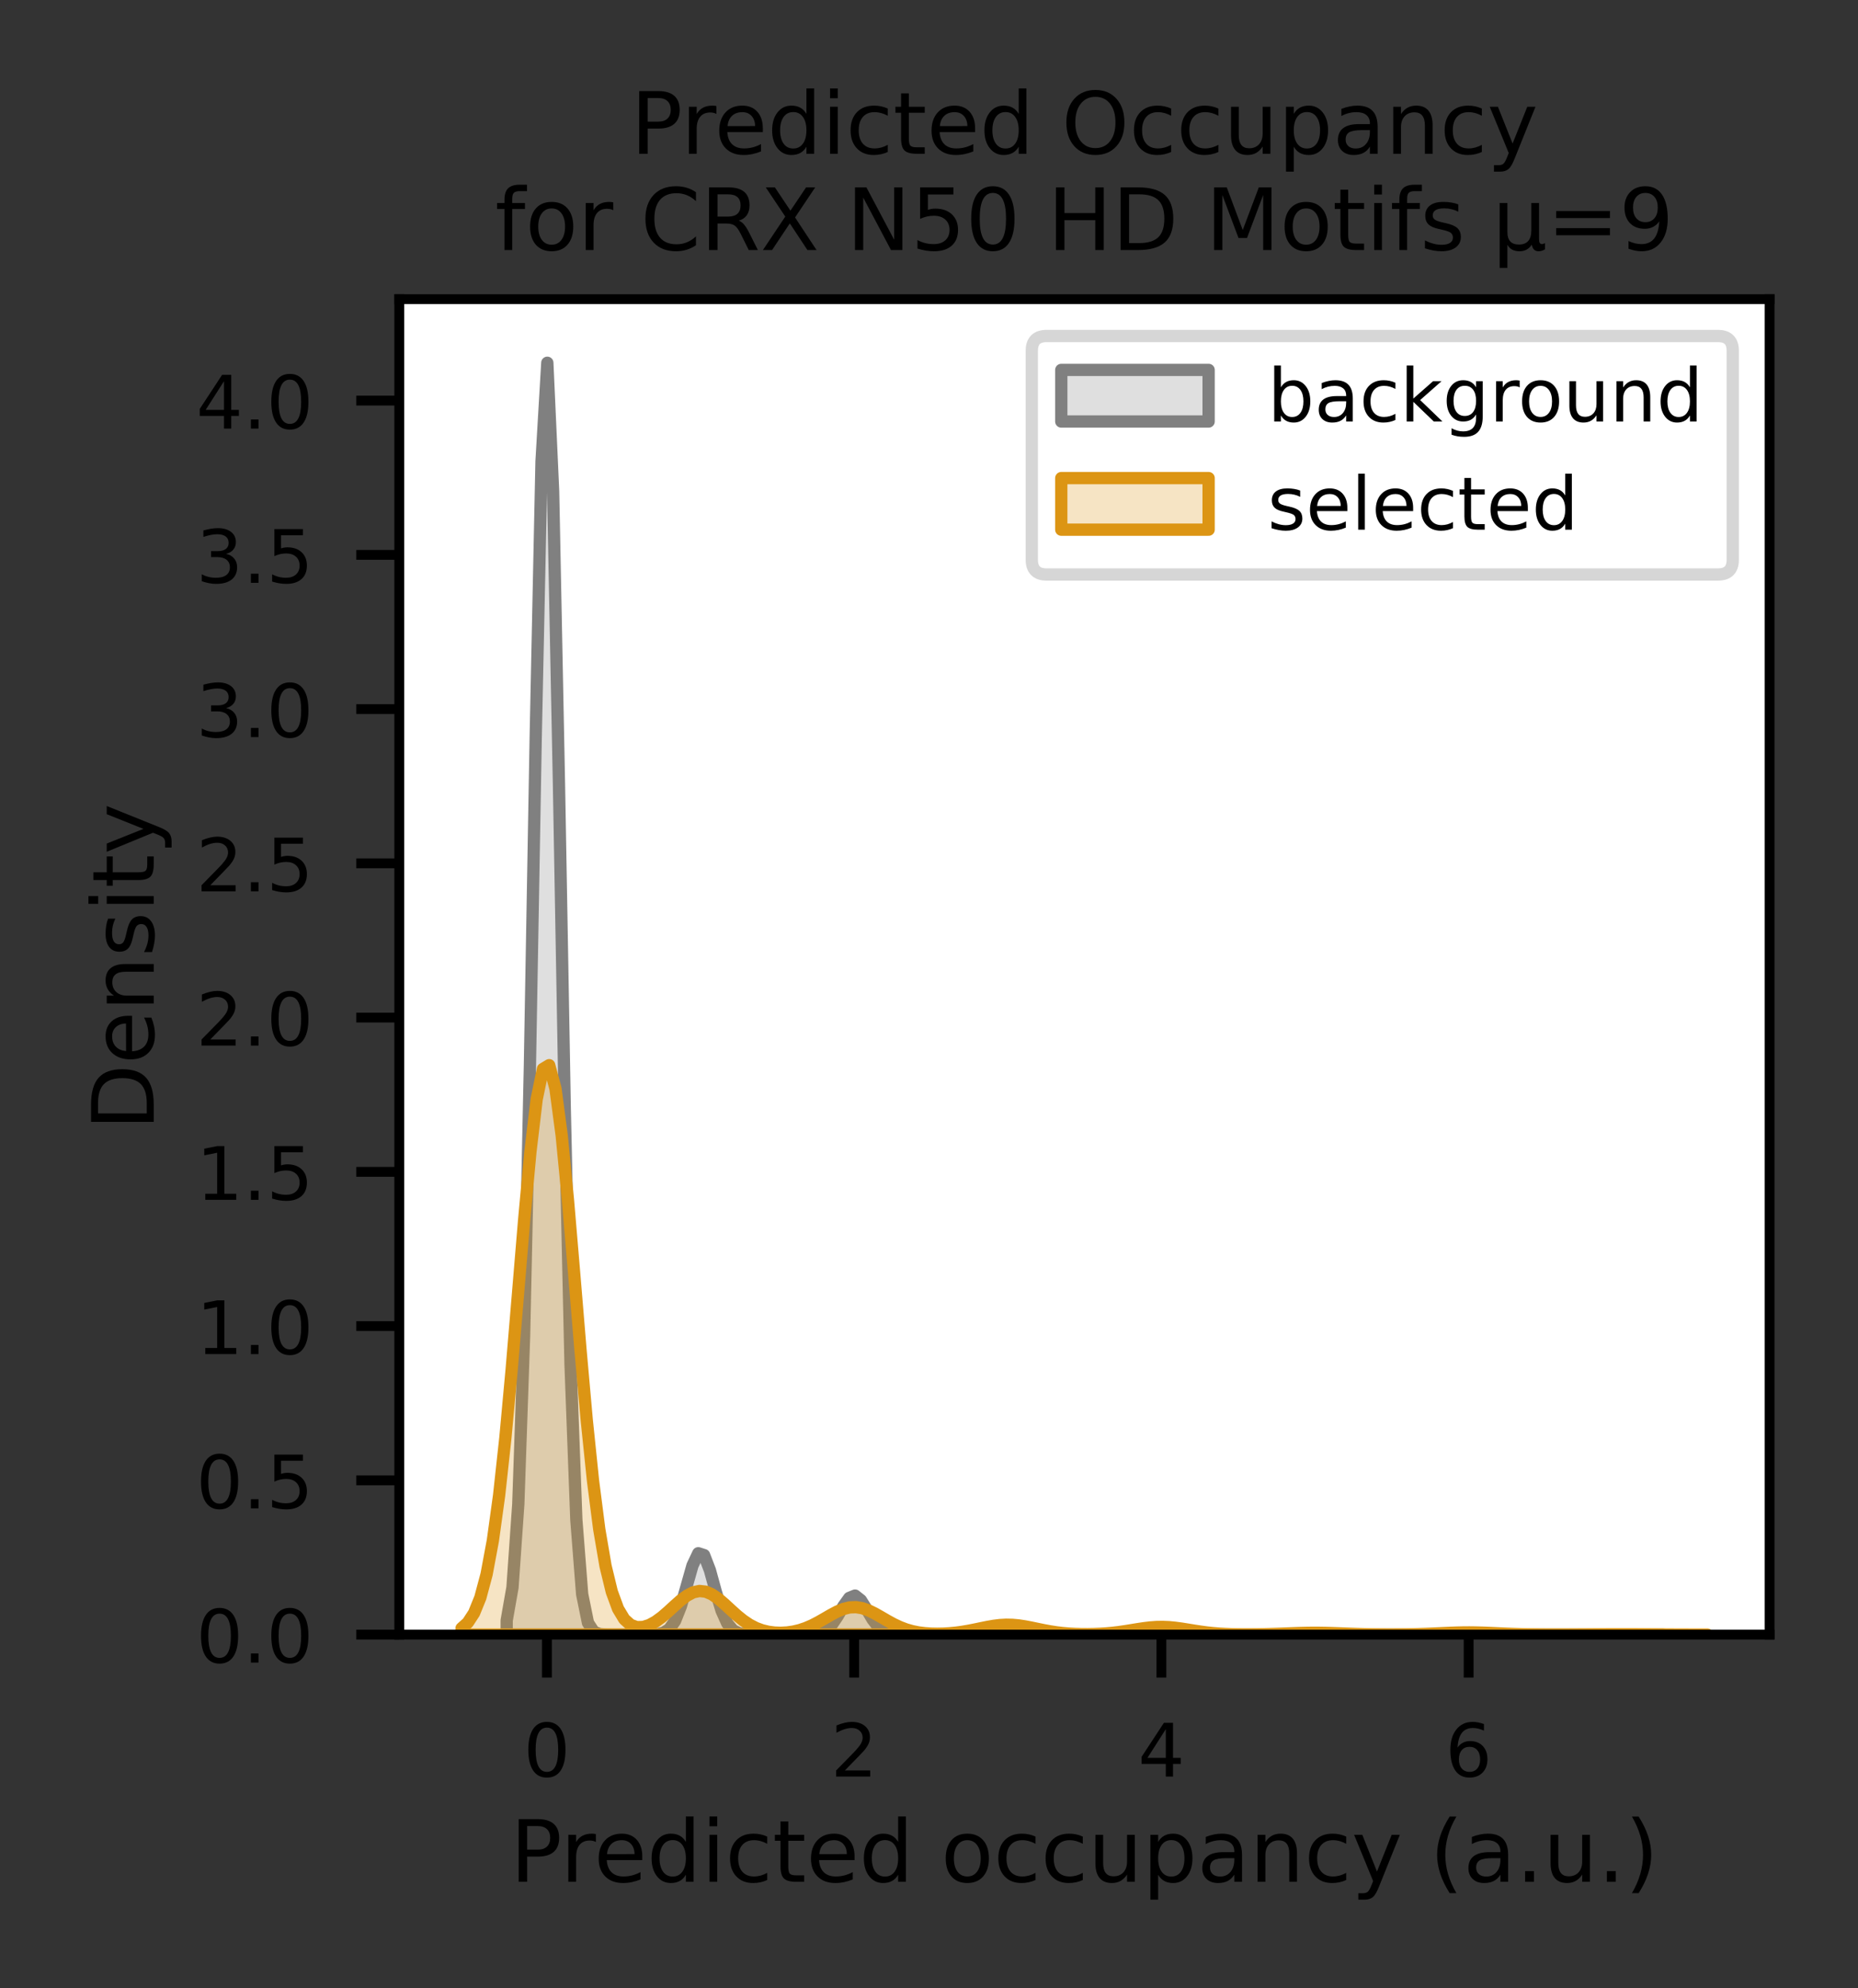 <?xml version="1.0" encoding="utf-8" standalone="no"?>
<!DOCTYPE svg PUBLIC "-//W3C//DTD SVG 1.1//EN"
  "http://www.w3.org/Graphics/SVG/1.1/DTD/svg11.dtd">
<!-- Created with matplotlib (https://matplotlib.org/) -->
<svg height="161.859pt" version="1.1" viewBox="0 0 151.317 161.859" width="151.317pt" xmlns="http://www.w3.org/2000/svg" xmlns:xlink="http://www.w3.org/1999/xlink">
 <rect x="0" y="0" width="151.317" height="161.859" fill="#333333" stroke="none"/>
 <defs>
  <style type="text/css">*{stroke-linecap:butt;stroke-linejoin:round;}</style>
 </defs>
 <g id="figure_1">
  <g id="patch_1">
   <path d="M 0 161.859 
L 151.317 161.859 
L 151.317 0 
L 0 0 
z
" style="fill:none;"/>
  </g>
  <g id="axes_1">
   <g id="patch_2">
    <path d="M 32.517 133.077 
L 144.117 133.077 
L 144.117 24.357 
L 32.517 24.357 
z
" style="fill:#ffffff;"/>
   </g>
   <g id="PolyCollection_1">
    <defs>
     <path d="M 41.264 -29.932 
L 41.264 -28.782 
L 41.737 -28.782 
L 42.21 -28.782 
L 42.683 -28.782 
L 43.156 -28.782 
L 43.629 -28.782 
L 44.102 -28.782 
L 44.574 -28.782 
L 45.047 -28.782 
L 45.52 -28.782 
L 45.993 -28.782 
L 46.466 -28.782 
L 46.939 -28.782 
L 47.412 -28.782 
L 47.885 -28.782 
L 48.358 -28.782 
L 48.83 -28.782 
L 49.303 -28.782 
L 49.776 -28.782 
L 50.249 -28.782 
L 50.722 -28.782 
L 51.195 -28.782 
L 51.668 -28.782 
L 52.141 -28.782 
L 52.614 -28.782 
L 53.086 -28.782 
L 53.559 -28.782 
L 54.032 -28.782 
L 54.505 -28.782 
L 54.978 -28.782 
L 55.451 -28.782 
L 55.924 -28.782 
L 56.397 -28.782 
L 56.869 -28.782 
L 57.342 -28.782 
L 57.815 -28.782 
L 58.288 -28.782 
L 58.761 -28.782 
L 59.234 -28.782 
L 59.707 -28.782 
L 60.18 -28.782 
L 60.653 -28.782 
L 61.125 -28.782 
L 61.598 -28.782 
L 62.071 -28.782 
L 62.544 -28.782 
L 63.017 -28.782 
L 63.49 -28.782 
L 63.963 -28.782 
L 64.436 -28.782 
L 64.909 -28.782 
L 65.381 -28.782 
L 65.854 -28.782 
L 66.327 -28.782 
L 66.8 -28.782 
L 67.273 -28.782 
L 67.746 -28.782 
L 68.219 -28.782 
L 68.692 -28.782 
L 69.165 -28.782 
L 69.637 -28.782 
L 70.11 -28.782 
L 70.583 -28.782 
L 71.056 -28.782 
L 71.529 -28.782 
L 72.002 -28.782 
L 72.475 -28.782 
L 72.948 -28.782 
L 73.421 -28.782 
L 73.893 -28.782 
L 74.366 -28.782 
L 74.839 -28.782 
L 75.312 -28.782 
L 75.785 -28.782 
L 76.258 -28.782 
L 76.731 -28.782 
L 77.204 -28.782 
L 77.677 -28.782 
L 78.149 -28.782 
L 78.622 -28.782 
L 79.095 -28.782 
L 79.568 -28.782 
L 80.041 -28.782 
L 80.514 -28.782 
L 80.987 -28.782 
L 81.46 -28.782 
L 81.933 -28.782 
L 82.405 -28.782 
L 82.878 -28.782 
L 83.351 -28.782 
L 83.824 -28.782 
L 84.297 -28.782 
L 84.77 -28.782 
L 85.243 -28.782 
L 85.716 -28.782 
L 86.189 -28.782 
L 86.661 -28.782 
L 87.134 -28.782 
L 87.607 -28.782 
L 88.08 -28.782 
L 88.553 -28.782 
L 89.026 -28.782 
L 89.499 -28.782 
L 89.972 -28.782 
L 90.445 -28.782 
L 90.917 -28.782 
L 91.39 -28.782 
L 91.863 -28.782 
L 92.336 -28.782 
L 92.809 -28.782 
L 93.282 -28.782 
L 93.755 -28.782 
L 94.228 -28.782 
L 94.701 -28.782 
L 95.173 -28.782 
L 95.646 -28.782 
L 96.119 -28.782 
L 96.592 -28.782 
L 97.065 -28.782 
L 97.538 -28.782 
L 98.011 -28.782 
L 98.484 -28.782 
L 98.957 -28.782 
L 99.429 -28.782 
L 99.902 -28.782 
L 100.375 -28.782 
L 100.848 -28.782 
L 101.321 -28.782 
L 101.794 -28.782 
L 102.267 -28.782 
L 102.74 -28.782 
L 103.213 -28.782 
L 103.685 -28.782 
L 104.158 -28.782 
L 104.631 -28.782 
L 105.104 -28.782 
L 105.577 -28.782 
L 106.05 -28.782 
L 106.523 -28.782 
L 106.996 -28.782 
L 107.469 -28.782 
L 107.941 -28.782 
L 108.414 -28.782 
L 108.887 -28.782 
L 109.36 -28.782 
L 109.833 -28.782 
L 110.306 -28.782 
L 110.779 -28.782 
L 111.252 -28.782 
L 111.725 -28.782 
L 112.197 -28.782 
L 112.67 -28.782 
L 113.143 -28.782 
L 113.616 -28.782 
L 114.089 -28.782 
L 114.562 -28.782 
L 115.035 -28.782 
L 115.508 -28.782 
L 115.981 -28.782 
L 116.453 -28.782 
L 116.926 -28.782 
L 117.399 -28.782 
L 117.872 -28.782 
L 118.345 -28.782 
L 118.818 -28.782 
L 119.291 -28.782 
L 119.764 -28.782 
L 120.237 -28.782 
L 120.709 -28.782 
L 121.182 -28.782 
L 121.655 -28.782 
L 122.128 -28.782 
L 122.601 -28.782 
L 123.074 -28.782 
L 123.547 -28.782 
L 124.02 -28.782 
L 124.493 -28.782 
L 124.965 -28.782 
L 125.438 -28.782 
L 125.911 -28.782 
L 126.384 -28.782 
L 126.857 -28.782 
L 127.33 -28.782 
L 127.803 -28.782 
L 128.276 -28.782 
L 128.749 -28.782 
L 129.221 -28.782 
L 129.694 -28.782 
L 130.167 -28.782 
L 130.64 -28.782 
L 131.113 -28.782 
L 131.586 -28.782 
L 132.059 -28.782 
L 132.532 -28.782 
L 133.005 -28.782 
L 133.477 -28.782 
L 133.95 -28.782 
L 134.423 -28.782 
L 134.896 -28.782 
L 135.369 -28.782 
L 135.369 -28.782 
L 135.369 -28.782 
L 134.896 -28.782 
L 134.423 -28.783 
L 133.95 -28.784 
L 133.477 -28.787 
L 133.005 -28.79 
L 132.532 -28.792 
L 132.059 -28.793 
L 131.586 -28.792 
L 131.113 -28.789 
L 130.64 -28.786 
L 130.167 -28.784 
L 129.694 -28.783 
L 129.221 -28.782 
L 128.749 -28.782 
L 128.276 -28.782 
L 127.803 -28.782 
L 127.33 -28.782 
L 126.857 -28.782 
L 126.384 -28.782 
L 125.911 -28.782 
L 125.438 -28.782 
L 124.965 -28.782 
L 124.493 -28.782 
L 124.02 -28.782 
L 123.547 -28.782 
L 123.074 -28.782 
L 122.601 -28.783 
L 122.128 -28.786 
L 121.655 -28.793 
L 121.182 -28.806 
L 120.709 -28.823 
L 120.237 -28.84 
L 119.764 -28.851 
L 119.291 -28.849 
L 118.818 -28.836 
L 118.345 -28.818 
L 117.872 -28.802 
L 117.399 -28.791 
L 116.926 -28.785 
L 116.453 -28.783 
L 115.981 -28.782 
L 115.508 -28.782 
L 115.035 -28.782 
L 114.562 -28.782 
L 114.089 -28.782 
L 113.616 -28.782 
L 113.143 -28.782 
L 112.67 -28.782 
L 112.197 -28.782 
L 111.725 -28.782 
L 111.252 -28.782 
L 110.779 -28.782 
L 110.306 -28.783 
L 109.833 -28.785 
L 109.36 -28.792 
L 108.887 -28.805 
L 108.414 -28.826 
L 107.941 -28.85 
L 107.469 -28.869 
L 106.996 -28.875 
L 106.523 -28.864 
L 106.05 -28.841 
L 105.577 -28.818 
L 105.104 -28.8 
L 104.631 -28.789 
L 104.158 -28.784 
L 103.685 -28.782 
L 103.213 -28.782 
L 102.74 -28.782 
L 102.267 -28.782 
L 101.794 -28.782 
L 101.321 -28.782 
L 100.848 -28.782 
L 100.375 -28.782 
L 99.902 -28.782 
L 99.429 -28.782 
L 98.957 -28.782 
L 98.484 -28.782 
L 98.011 -28.784 
L 97.538 -28.792 
L 97.065 -28.811 
L 96.592 -28.854 
L 96.119 -28.928 
L 95.646 -29.027 
L 95.173 -29.123 
L 94.701 -29.176 
L 94.228 -29.159 
L 93.755 -29.081 
L 93.282 -28.978 
L 92.809 -28.889 
L 92.336 -28.83 
L 91.863 -28.8 
L 91.39 -28.787 
L 90.917 -28.783 
L 90.445 -28.782 
L 89.972 -28.782 
L 89.499 -28.782 
L 89.026 -28.782 
L 88.553 -28.782 
L 88.08 -28.782 
L 87.607 -28.782 
L 87.134 -28.782 
L 86.661 -28.782 
L 86.189 -28.782 
L 85.716 -28.784 
L 85.243 -28.791 
L 84.77 -28.813 
L 84.297 -28.866 
L 83.824 -28.967 
L 83.351 -29.12 
L 82.878 -29.295 
L 82.405 -29.427 
L 81.933 -29.454 
L 81.46 -29.362 
L 80.987 -29.198 
L 80.514 -29.029 
L 80.041 -28.903 
L 79.568 -28.831 
L 79.095 -28.798 
L 78.622 -28.786 
L 78.149 -28.783 
L 77.677 -28.782 
L 77.204 -28.782 
L 76.731 -28.782 
L 76.258 -28.782 
L 75.785 -28.782 
L 75.312 -28.782 
L 74.839 -28.782 
L 74.366 -28.782 
L 73.893 -28.783 
L 73.421 -28.788 
L 72.948 -28.807 
L 72.475 -28.872 
L 72.002 -29.043 
L 71.529 -29.408 
L 71.056 -30.027 
L 70.583 -30.834 
L 70.11 -31.587 
L 69.637 -31.96 
L 69.165 -31.768 
L 68.692 -31.108 
L 68.219 -30.284 
L 67.746 -29.586 
L 67.273 -29.139 
L 66.8 -28.913 
L 66.327 -28.822 
L 65.854 -28.792 
L 65.381 -28.784 
L 64.909 -28.782 
L 64.436 -28.782 
L 63.963 -28.782 
L 63.49 -28.782 
L 63.017 -28.782 
L 62.544 -28.782 
L 62.071 -28.782 
L 61.598 -28.783 
L 61.125 -28.788 
L 60.653 -28.811 
L 60.18 -28.892 
L 59.707 -29.128 
L 59.234 -29.687 
L 58.761 -30.743 
L 58.288 -32.303 
L 57.815 -34.025 
L 57.342 -35.253 
L 56.869 -35.405 
L 56.397 -34.403 
L 55.924 -32.737 
L 55.451 -31.089 
L 54.978 -29.898 
L 54.505 -29.229 
L 54.032 -28.931 
L 53.559 -28.823 
L 53.086 -28.791 
L 52.614 -28.783 
L 52.141 -28.782 
L 51.668 -28.782 
L 51.195 -28.782 
L 50.722 -28.782 
L 50.249 -28.782 
L 49.776 -28.783 
L 49.303 -28.789 
L 48.83 -28.828 
L 48.358 -29.014 
L 47.885 -29.742 
L 47.412 -32.07 
L 46.939 -38.116 
L 46.466 -50.752 
L 45.993 -71.656 
L 45.52 -98.156 
L 45.047 -121.858 
L 44.574 -132.324 
L 44.102 -124.29 
L 43.629 -101.828 
L 43.156 -75.104 
L 42.683 -53.139 
L 42.21 -39.401 
L 41.737 -32.621 
L 41.264 -29.932 
z
" id="m0a56487dad" style="stroke:#808080;"/>
    </defs>
    <g clip-path="url(#p995e84075e)">
     <use style="fill:#808080;fill-opacity:0.25;stroke:#808080;" x="0" xlink:href="#m0a56487dad" y="161.859"/>
    </g>
   </g>
   <g id="PolyCollection_2">
    <defs>
     <path d="M 37.589 -29.298 
L 37.589 -28.782 
L 38.099 -28.782 
L 38.609 -28.782 
L 39.119 -28.782 
L 39.629 -28.782 
L 40.138 -28.782 
L 40.648 -28.782 
L 41.158 -28.782 
L 41.668 -28.782 
L 42.178 -28.782 
L 42.688 -28.782 
L 43.197 -28.782 
L 43.707 -28.782 
L 44.217 -28.782 
L 44.727 -28.782 
L 45.237 -28.782 
L 45.746 -28.782 
L 46.256 -28.782 
L 46.766 -28.782 
L 47.276 -28.782 
L 47.786 -28.782 
L 48.296 -28.782 
L 48.805 -28.782 
L 49.315 -28.782 
L 49.825 -28.782 
L 50.335 -28.782 
L 50.845 -28.782 
L 51.354 -28.782 
L 51.864 -28.782 
L 52.374 -28.782 
L 52.884 -28.782 
L 53.394 -28.782 
L 53.904 -28.782 
L 54.413 -28.782 
L 54.923 -28.782 
L 55.433 -28.782 
L 55.943 -28.782 
L 56.453 -28.782 
L 56.963 -28.782 
L 57.472 -28.782 
L 57.982 -28.782 
L 58.492 -28.782 
L 59.002 -28.782 
L 59.512 -28.782 
L 60.021 -28.782 
L 60.531 -28.782 
L 61.041 -28.782 
L 61.551 -28.782 
L 62.061 -28.782 
L 62.571 -28.782 
L 63.08 -28.782 
L 63.59 -28.782 
L 64.1 -28.782 
L 64.61 -28.782 
L 65.12 -28.782 
L 65.629 -28.782 
L 66.139 -28.782 
L 66.649 -28.782 
L 67.159 -28.782 
L 67.669 -28.782 
L 68.179 -28.782 
L 68.688 -28.782 
L 69.198 -28.782 
L 69.708 -28.782 
L 70.218 -28.782 
L 70.728 -28.782 
L 71.238 -28.782 
L 71.747 -28.782 
L 72.257 -28.782 
L 72.767 -28.782 
L 73.277 -28.782 
L 73.787 -28.782 
L 74.296 -28.782 
L 74.806 -28.782 
L 75.316 -28.782 
L 75.826 -28.782 
L 76.336 -28.782 
L 76.846 -28.782 
L 77.355 -28.782 
L 77.865 -28.782 
L 78.375 -28.782 
L 78.885 -28.782 
L 79.395 -28.782 
L 79.905 -28.782 
L 80.414 -28.782 
L 80.924 -28.782 
L 81.434 -28.782 
L 81.944 -28.782 
L 82.454 -28.782 
L 82.963 -28.782 
L 83.473 -28.782 
L 83.983 -28.782 
L 84.493 -28.782 
L 85.003 -28.782 
L 85.513 -28.782 
L 86.022 -28.782 
L 86.532 -28.782 
L 87.042 -28.782 
L 87.552 -28.782 
L 88.062 -28.782 
L 88.571 -28.782 
L 89.081 -28.782 
L 89.591 -28.782 
L 90.101 -28.782 
L 90.611 -28.782 
L 91.121 -28.782 
L 91.63 -28.782 
L 92.14 -28.782 
L 92.65 -28.782 
L 93.16 -28.782 
L 93.67 -28.782 
L 94.18 -28.782 
L 94.689 -28.782 
L 95.199 -28.782 
L 95.709 -28.782 
L 96.219 -28.782 
L 96.729 -28.782 
L 97.238 -28.782 
L 97.748 -28.782 
L 98.258 -28.782 
L 98.768 -28.782 
L 99.278 -28.782 
L 99.788 -28.782 
L 100.297 -28.782 
L 100.807 -28.782 
L 101.317 -28.782 
L 101.827 -28.782 
L 102.337 -28.782 
L 102.846 -28.782 
L 103.356 -28.782 
L 103.866 -28.782 
L 104.376 -28.782 
L 104.886 -28.782 
L 105.396 -28.782 
L 105.905 -28.782 
L 106.415 -28.782 
L 106.925 -28.782 
L 107.435 -28.782 
L 107.945 -28.782 
L 108.455 -28.782 
L 108.964 -28.782 
L 109.474 -28.782 
L 109.984 -28.782 
L 110.494 -28.782 
L 111.004 -28.782 
L 111.513 -28.782 
L 112.023 -28.782 
L 112.533 -28.782 
L 113.043 -28.782 
L 113.553 -28.782 
L 114.063 -28.782 
L 114.572 -28.782 
L 115.082 -28.782 
L 115.592 -28.782 
L 116.102 -28.782 
L 116.612 -28.782 
L 117.121 -28.782 
L 117.631 -28.782 
L 118.141 -28.782 
L 118.651 -28.782 
L 119.161 -28.782 
L 119.671 -28.782 
L 120.18 -28.782 
L 120.69 -28.782 
L 121.2 -28.782 
L 121.71 -28.782 
L 122.22 -28.782 
L 122.73 -28.782 
L 123.239 -28.782 
L 123.749 -28.782 
L 124.259 -28.782 
L 124.769 -28.782 
L 125.279 -28.782 
L 125.788 -28.782 
L 126.298 -28.782 
L 126.808 -28.782 
L 127.318 -28.782 
L 127.828 -28.782 
L 128.338 -28.782 
L 128.847 -28.782 
L 129.357 -28.782 
L 129.867 -28.782 
L 130.377 -28.782 
L 130.887 -28.782 
L 131.397 -28.782 
L 131.906 -28.782 
L 132.416 -28.782 
L 132.926 -28.782 
L 133.436 -28.782 
L 133.946 -28.782 
L 134.455 -28.782 
L 134.965 -28.782 
L 135.475 -28.782 
L 135.985 -28.782 
L 136.495 -28.782 
L 137.005 -28.782 
L 137.514 -28.782 
L 138.024 -28.782 
L 138.534 -28.782 
L 139.044 -28.782 
L 139.044 -28.782 
L 139.044 -28.782 
L 138.534 -28.782 
L 138.024 -28.783 
L 137.514 -28.783 
L 137.005 -28.785 
L 136.495 -28.786 
L 135.985 -28.789 
L 135.475 -28.792 
L 134.965 -28.795 
L 134.455 -28.799 
L 133.946 -28.803 
L 133.436 -28.807 
L 132.926 -28.81 
L 132.416 -28.811 
L 131.906 -28.811 
L 131.397 -28.81 
L 130.887 -28.808 
L 130.377 -28.804 
L 129.867 -28.8 
L 129.357 -28.796 
L 128.847 -28.793 
L 128.338 -28.79 
L 127.828 -28.787 
L 127.318 -28.786 
L 126.808 -28.785 
L 126.298 -28.786 
L 125.788 -28.787 
L 125.279 -28.791 
L 124.769 -28.797 
L 124.259 -28.805 
L 123.749 -28.818 
L 123.239 -28.834 
L 122.73 -28.853 
L 122.22 -28.876 
L 121.71 -28.9 
L 121.2 -28.923 
L 120.69 -28.942 
L 120.18 -28.955 
L 119.671 -28.961 
L 119.161 -28.958 
L 118.651 -28.947 
L 118.141 -28.929 
L 117.631 -28.907 
L 117.121 -28.883 
L 116.612 -28.86 
L 116.102 -28.839 
L 115.592 -28.822 
L 115.082 -28.809 
L 114.572 -28.799 
L 114.063 -28.794 
L 113.553 -28.791 
L 113.043 -28.79 
L 112.533 -28.793 
L 112.023 -28.798 
L 111.513 -28.806 
L 111.004 -28.817 
L 110.494 -28.832 
L 109.984 -28.85 
L 109.474 -28.869 
L 108.964 -28.889 
L 108.455 -28.907 
L 107.945 -28.921 
L 107.435 -28.929 
L 106.925 -28.931 
L 106.415 -28.925 
L 105.905 -28.913 
L 105.396 -28.896 
L 104.886 -28.877 
L 104.376 -28.857 
L 103.866 -28.839 
L 103.356 -28.823 
L 102.846 -28.811 
L 102.337 -28.802 
L 101.827 -28.798 
L 101.317 -28.797 
L 100.807 -28.802 
L 100.297 -28.813 
L 99.788 -28.833 
L 99.278 -28.862 
L 98.768 -28.904 
L 98.258 -28.959 
L 97.748 -29.028 
L 97.238 -29.106 
L 96.729 -29.189 
L 96.219 -29.27 
L 95.709 -29.338 
L 95.199 -29.387 
L 94.689 -29.408 
L 94.18 -29.4 
L 93.67 -29.363 
L 93.16 -29.302 
L 92.65 -29.226 
L 92.14 -29.143 
L 91.63 -29.061 
L 91.121 -28.988 
L 90.611 -28.927 
L 90.101 -28.881 
L 89.591 -28.848 
L 89.081 -28.828 
L 88.571 -28.819 
L 88.062 -28.822 
L 87.552 -28.837 
L 87.042 -28.865 
L 86.532 -28.909 
L 86.022 -28.97 
L 85.513 -29.049 
L 85.003 -29.143 
L 84.493 -29.248 
L 83.983 -29.354 
L 83.473 -29.452 
L 82.963 -29.53 
L 82.454 -29.577 
L 81.944 -29.587 
L 81.434 -29.559 
L 80.924 -29.496 
L 80.414 -29.407 
L 79.905 -29.304 
L 79.395 -29.197 
L 78.885 -29.097 
L 78.375 -29.01 
L 77.865 -28.941 
L 77.355 -28.892 
L 76.846 -28.861 
L 76.336 -28.851 
L 75.826 -28.861 
L 75.316 -28.896 
L 74.806 -28.96 
L 74.296 -29.062 
L 73.787 -29.207 
L 73.277 -29.401 
L 72.767 -29.641 
L 72.257 -29.919 
L 71.747 -30.216 
L 71.238 -30.505 
L 70.728 -30.754 
L 70.218 -30.933 
L 69.708 -31.017 
L 69.198 -30.995 
L 68.688 -30.869 
L 68.179 -30.658 
L 67.669 -30.388 
L 67.159 -30.092 
L 66.649 -29.801 
L 66.139 -29.538 
L 65.629 -29.318 
L 65.12 -29.148 
L 64.61 -29.028 
L 64.1 -28.956 
L 63.59 -28.929 
L 63.08 -28.947 
L 62.571 -29.013 
L 62.061 -29.136 
L 61.551 -29.325 
L 61.041 -29.589 
L 60.531 -29.931 
L 60.021 -30.342 
L 59.512 -30.801 
L 59.002 -31.272 
L 58.492 -31.708 
L 57.982 -32.058 
L 57.472 -32.277 
L 56.963 -32.333 
L 56.453 -32.221 
L 55.943 -31.954 
L 55.433 -31.571 
L 54.923 -31.119 
L 54.413 -30.65 
L 53.904 -30.211 
L 53.394 -29.839 
L 52.884 -29.561 
L 52.374 -29.401 
L 51.864 -29.389 
L 51.354 -29.574 
L 50.845 -30.032 
L 50.335 -30.88 
L 49.825 -32.269 
L 49.315 -34.371 
L 48.805 -37.35 
L 48.296 -41.311 
L 47.786 -46.243 
L 47.276 -51.971 
L 46.766 -58.123 
L 46.256 -64.154 
L 45.746 -69.41 
L 45.237 -73.242 
L 44.727 -75.138 
L 44.217 -74.831 
L 43.707 -72.365 
L 43.197 -68.083 
L 42.688 -62.547 
L 42.178 -56.42 
L 41.668 -50.336 
L 41.158 -44.798 
L 40.648 -40.12 
L 40.138 -36.429 
L 39.629 -33.696 
L 39.119 -31.791 
L 38.609 -30.537 
L 38.099 -29.757 
L 37.589 -29.298 
z
" id="m1eaa1d0fe8" style="stroke:#dc9514;"/>
    </defs>
    <g clip-path="url(#p995e84075e)">
     <use style="fill:#dc9514;fill-opacity:0.25;stroke:#dc9514;" x="0" xlink:href="#m1eaa1d0fe8" y="161.859"/>
    </g>
   </g>
   <g id="matplotlib.axis_1">
    <g id="xtick_1">
     <g id="line2d_1">
      <defs>
       <path d="M 0 0 
L 0 3.5 
" id="m3ceb2c323a" style="stroke:#000000;stroke-width:0.8;"/>
      </defs>
      <g>
       <use style="stroke:#000000;stroke-width:0.8;" x="44.542" xlink:href="#m3ceb2c323a" y="133.077"/>
      </g>
     </g>
     <g id="text_1">
      <!-- 0 -->
      <g transform="translate(42.633 144.636)scale(0.06 -0.06)">
       <defs>
        <path d="M 31.781 66.406 
Q 24.172 66.406 20.328 58.906 
Q 16.5 51.422 16.5 36.375 
Q 16.5 21.391 20.328 13.891 
Q 24.172 6.391 31.781 6.391 
Q 39.453 6.391 43.281 13.891 
Q 47.125 21.391 47.125 36.375 
Q 47.125 51.422 43.281 58.906 
Q 39.453 66.406 31.781 66.406 
z
M 31.781 74.219 
Q 44.047 74.219 50.516 64.516 
Q 56.984 54.828 56.984 36.375 
Q 56.984 17.969 50.516 8.266 
Q 44.047 -1.422 31.781 -1.422 
Q 19.531 -1.422 13.062 8.266 
Q 6.594 17.969 6.594 36.375 
Q 6.594 54.828 13.062 64.516 
Q 19.531 74.219 31.781 74.219 
z
" id="DejaVuSans-48"/>
       </defs>
       <use xlink:href="#DejaVuSans-48"/>
      </g>
     </g>
    </g>
    <g id="xtick_2">
     <g id="line2d_2">
      <g>
       <use style="stroke:#000000;stroke-width:0.8;" x="69.564" xlink:href="#m3ceb2c323a" y="133.077"/>
      </g>
     </g>
     <g id="text_2">
      <!-- 2 -->
      <g transform="translate(67.655 144.636)scale(0.06 -0.06)">
       <defs>
        <path d="M 19.188 8.297 
L 53.609 8.297 
L 53.609 0 
L 7.328 0 
L 7.328 8.297 
Q 12.938 14.109 22.625 23.891 
Q 32.328 33.688 34.812 36.531 
Q 39.547 41.844 41.422 45.531 
Q 43.312 49.219 43.312 52.781 
Q 43.312 58.594 39.234 62.25 
Q 35.156 65.922 28.609 65.922 
Q 23.969 65.922 18.812 64.312 
Q 13.672 62.703 7.812 59.422 
L 7.812 69.391 
Q 13.766 71.781 18.938 73 
Q 24.125 74.219 28.422 74.219 
Q 39.75 74.219 46.484 68.547 
Q 53.219 62.891 53.219 53.422 
Q 53.219 48.922 51.531 44.891 
Q 49.859 40.875 45.406 35.406 
Q 44.188 33.984 37.641 27.219 
Q 31.109 20.453 19.188 8.297 
z
" id="DejaVuSans-50"/>
       </defs>
       <use xlink:href="#DejaVuSans-50"/>
      </g>
     </g>
    </g>
    <g id="xtick_3">
     <g id="line2d_3">
      <g>
       <use style="stroke:#000000;stroke-width:0.8;" x="94.585" xlink:href="#m3ceb2c323a" y="133.077"/>
      </g>
     </g>
     <g id="text_3">
      <!-- 4 -->
      <g transform="translate(92.676 144.636)scale(0.06 -0.06)">
       <defs>
        <path d="M 37.797 64.312 
L 12.891 25.391 
L 37.797 25.391 
z
M 35.203 72.906 
L 47.609 72.906 
L 47.609 25.391 
L 58.016 25.391 
L 58.016 17.188 
L 47.609 17.188 
L 47.609 0 
L 37.797 0 
L 37.797 17.188 
L 4.891 17.188 
L 4.891 26.703 
z
" id="DejaVuSans-52"/>
       </defs>
       <use xlink:href="#DejaVuSans-52"/>
      </g>
     </g>
    </g>
    <g id="xtick_4">
     <g id="line2d_4">
      <g>
       <use style="stroke:#000000;stroke-width:0.8;" x="119.607" xlink:href="#m3ceb2c323a" y="133.077"/>
      </g>
     </g>
     <g id="text_4">
      <!-- 6 -->
      <g transform="translate(117.698 144.636)scale(0.06 -0.06)">
       <defs>
        <path d="M 33.016 40.375 
Q 26.375 40.375 22.484 35.828 
Q 18.609 31.297 18.609 23.391 
Q 18.609 15.531 22.484 10.953 
Q 26.375 6.391 33.016 6.391 
Q 39.656 6.391 43.531 10.953 
Q 47.406 15.531 47.406 23.391 
Q 47.406 31.297 43.531 35.828 
Q 39.656 40.375 33.016 40.375 
z
M 52.594 71.297 
L 52.594 62.312 
Q 48.875 64.062 45.094 64.984 
Q 41.312 65.922 37.594 65.922 
Q 27.828 65.922 22.672 59.328 
Q 17.531 52.734 16.797 39.406 
Q 19.672 43.656 24.016 45.922 
Q 28.375 48.188 33.594 48.188 
Q 44.578 48.188 50.953 41.516 
Q 57.328 34.859 57.328 23.391 
Q 57.328 12.156 50.688 5.359 
Q 44.047 -1.422 33.016 -1.422 
Q 20.359 -1.422 13.672 8.266 
Q 6.984 17.969 6.984 36.375 
Q 6.984 53.656 15.188 63.938 
Q 23.391 74.219 37.203 74.219 
Q 40.922 74.219 44.703 73.484 
Q 48.484 72.75 52.594 71.297 
z
" id="DejaVuSans-54"/>
       </defs>
       <use xlink:href="#DejaVuSans-54"/>
      </g>
     </g>
    </g>
    <g id="text_5">
     <!-- Predicted occupancy (a.u.) -->
     <g transform="translate(41.554 153.203)scale(0.07 -0.07)">
      <defs>
       <path d="M 19.672 64.797 
L 19.672 37.406 
L 32.078 37.406 
Q 38.969 37.406 42.719 40.969 
Q 46.484 44.531 46.484 51.125 
Q 46.484 57.672 42.719 61.234 
Q 38.969 64.797 32.078 64.797 
z
M 9.812 72.906 
L 32.078 72.906 
Q 44.344 72.906 50.609 67.359 
Q 56.891 61.812 56.891 51.125 
Q 56.891 40.328 50.609 34.812 
Q 44.344 29.297 32.078 29.297 
L 19.672 29.297 
L 19.672 0 
L 9.812 0 
z
" id="DejaVuSans-80"/>
       <path d="M 41.109 46.297 
Q 39.594 47.172 37.812 47.578 
Q 36.031 48 33.891 48 
Q 26.266 48 22.188 43.047 
Q 18.109 38.094 18.109 28.812 
L 18.109 0 
L 9.078 0 
L 9.078 54.688 
L 18.109 54.688 
L 18.109 46.188 
Q 20.953 51.172 25.484 53.578 
Q 30.031 56 36.531 56 
Q 37.453 56 38.578 55.875 
Q 39.703 55.766 41.062 55.516 
z
" id="DejaVuSans-114"/>
       <path d="M 56.203 29.594 
L 56.203 25.203 
L 14.891 25.203 
Q 15.484 15.922 20.484 11.062 
Q 25.484 6.203 34.422 6.203 
Q 39.594 6.203 44.453 7.469 
Q 49.312 8.734 54.109 11.281 
L 54.109 2.781 
Q 49.266 0.734 44.188 -0.344 
Q 39.109 -1.422 33.891 -1.422 
Q 20.797 -1.422 13.156 6.188 
Q 5.516 13.812 5.516 26.812 
Q 5.516 40.234 12.766 48.109 
Q 20.016 56 32.328 56 
Q 43.359 56 49.781 48.891 
Q 56.203 41.797 56.203 29.594 
z
M 47.219 32.234 
Q 47.125 39.594 43.094 43.984 
Q 39.062 48.391 32.422 48.391 
Q 24.906 48.391 20.391 44.141 
Q 15.875 39.891 15.188 32.172 
z
" id="DejaVuSans-101"/>
       <path d="M 45.406 46.391 
L 45.406 75.984 
L 54.391 75.984 
L 54.391 0 
L 45.406 0 
L 45.406 8.203 
Q 42.578 3.328 38.25 0.953 
Q 33.938 -1.422 27.875 -1.422 
Q 17.969 -1.422 11.734 6.484 
Q 5.516 14.406 5.516 27.297 
Q 5.516 40.188 11.734 48.094 
Q 17.969 56 27.875 56 
Q 33.938 56 38.25 53.625 
Q 42.578 51.266 45.406 46.391 
z
M 14.797 27.297 
Q 14.797 17.391 18.875 11.75 
Q 22.953 6.109 30.078 6.109 
Q 37.203 6.109 41.297 11.75 
Q 45.406 17.391 45.406 27.297 
Q 45.406 37.203 41.297 42.844 
Q 37.203 48.484 30.078 48.484 
Q 22.953 48.484 18.875 42.844 
Q 14.797 37.203 14.797 27.297 
z
" id="DejaVuSans-100"/>
       <path d="M 9.422 54.688 
L 18.406 54.688 
L 18.406 0 
L 9.422 0 
z
M 9.422 75.984 
L 18.406 75.984 
L 18.406 64.594 
L 9.422 64.594 
z
" id="DejaVuSans-105"/>
       <path d="M 48.781 52.594 
L 48.781 44.188 
Q 44.969 46.297 41.141 47.344 
Q 37.312 48.391 33.406 48.391 
Q 24.656 48.391 19.812 42.844 
Q 14.984 37.312 14.984 27.297 
Q 14.984 17.281 19.812 11.734 
Q 24.656 6.203 33.406 6.203 
Q 37.312 6.203 41.141 7.25 
Q 44.969 8.297 48.781 10.406 
L 48.781 2.094 
Q 45.016 0.344 40.984 -0.531 
Q 36.969 -1.422 32.422 -1.422 
Q 20.062 -1.422 12.781 6.344 
Q 5.516 14.109 5.516 27.297 
Q 5.516 40.672 12.859 48.328 
Q 20.219 56 33.016 56 
Q 37.156 56 41.109 55.141 
Q 45.062 54.297 48.781 52.594 
z
" id="DejaVuSans-99"/>
       <path d="M 18.312 70.219 
L 18.312 54.688 
L 36.812 54.688 
L 36.812 47.703 
L 18.312 47.703 
L 18.312 18.016 
Q 18.312 11.328 20.141 9.422 
Q 21.969 7.516 27.594 7.516 
L 36.812 7.516 
L 36.812 0 
L 27.594 0 
Q 17.188 0 13.234 3.875 
Q 9.281 7.766 9.281 18.016 
L 9.281 47.703 
L 2.688 47.703 
L 2.688 54.688 
L 9.281 54.688 
L 9.281 70.219 
z
" id="DejaVuSans-116"/>
       <path id="DejaVuSans-32"/>
       <path d="M 30.609 48.391 
Q 23.391 48.391 19.188 42.75 
Q 14.984 37.109 14.984 27.297 
Q 14.984 17.484 19.156 11.844 
Q 23.344 6.203 30.609 6.203 
Q 37.797 6.203 41.984 11.859 
Q 46.188 17.531 46.188 27.297 
Q 46.188 37.016 41.984 42.703 
Q 37.797 48.391 30.609 48.391 
z
M 30.609 56 
Q 42.328 56 49.016 48.375 
Q 55.719 40.766 55.719 27.297 
Q 55.719 13.875 49.016 6.219 
Q 42.328 -1.422 30.609 -1.422 
Q 18.844 -1.422 12.172 6.219 
Q 5.516 13.875 5.516 27.297 
Q 5.516 40.766 12.172 48.375 
Q 18.844 56 30.609 56 
z
" id="DejaVuSans-111"/>
       <path d="M 8.5 21.578 
L 8.5 54.688 
L 17.484 54.688 
L 17.484 21.922 
Q 17.484 14.156 20.5 10.266 
Q 23.531 6.391 29.594 6.391 
Q 36.859 6.391 41.078 11.031 
Q 45.312 15.672 45.312 23.688 
L 45.312 54.688 
L 54.297 54.688 
L 54.297 0 
L 45.312 0 
L 45.312 8.406 
Q 42.047 3.422 37.719 1 
Q 33.406 -1.422 27.688 -1.422 
Q 18.266 -1.422 13.375 4.438 
Q 8.5 10.297 8.5 21.578 
z
M 31.109 56 
z
" id="DejaVuSans-117"/>
       <path d="M 18.109 8.203 
L 18.109 -20.797 
L 9.078 -20.797 
L 9.078 54.688 
L 18.109 54.688 
L 18.109 46.391 
Q 20.953 51.266 25.266 53.625 
Q 29.594 56 35.594 56 
Q 45.562 56 51.781 48.094 
Q 58.016 40.188 58.016 27.297 
Q 58.016 14.406 51.781 6.484 
Q 45.562 -1.422 35.594 -1.422 
Q 29.594 -1.422 25.266 0.953 
Q 20.953 3.328 18.109 8.203 
z
M 48.688 27.297 
Q 48.688 37.203 44.609 42.844 
Q 40.531 48.484 33.406 48.484 
Q 26.266 48.484 22.188 42.844 
Q 18.109 37.203 18.109 27.297 
Q 18.109 17.391 22.188 11.75 
Q 26.266 6.109 33.406 6.109 
Q 40.531 6.109 44.609 11.75 
Q 48.688 17.391 48.688 27.297 
z
" id="DejaVuSans-112"/>
       <path d="M 34.281 27.484 
Q 23.391 27.484 19.188 25 
Q 14.984 22.516 14.984 16.5 
Q 14.984 11.719 18.141 8.906 
Q 21.297 6.109 26.703 6.109 
Q 34.188 6.109 38.703 11.406 
Q 43.219 16.703 43.219 25.484 
L 43.219 27.484 
z
M 52.203 31.203 
L 52.203 0 
L 43.219 0 
L 43.219 8.297 
Q 40.141 3.328 35.547 0.953 
Q 30.953 -1.422 24.312 -1.422 
Q 15.922 -1.422 10.953 3.297 
Q 6 8.016 6 15.922 
Q 6 25.141 12.172 29.828 
Q 18.359 34.516 30.609 34.516 
L 43.219 34.516 
L 43.219 35.406 
Q 43.219 41.609 39.141 45 
Q 35.062 48.391 27.688 48.391 
Q 23 48.391 18.547 47.266 
Q 14.109 46.141 10.016 43.891 
L 10.016 52.203 
Q 14.938 54.109 19.578 55.047 
Q 24.219 56 28.609 56 
Q 40.484 56 46.344 49.844 
Q 52.203 43.703 52.203 31.203 
z
" id="DejaVuSans-97"/>
       <path d="M 54.891 33.016 
L 54.891 0 
L 45.906 0 
L 45.906 32.719 
Q 45.906 40.484 42.875 44.328 
Q 39.844 48.188 33.797 48.188 
Q 26.516 48.188 22.312 43.547 
Q 18.109 38.922 18.109 30.906 
L 18.109 0 
L 9.078 0 
L 9.078 54.688 
L 18.109 54.688 
L 18.109 46.188 
Q 21.344 51.125 25.703 53.562 
Q 30.078 56 35.797 56 
Q 45.219 56 50.047 50.172 
Q 54.891 44.344 54.891 33.016 
z
" id="DejaVuSans-110"/>
       <path d="M 32.172 -5.078 
Q 28.375 -14.844 24.75 -17.812 
Q 21.141 -20.797 15.094 -20.797 
L 7.906 -20.797 
L 7.906 -13.281 
L 13.188 -13.281 
Q 16.891 -13.281 18.938 -11.516 
Q 21 -9.766 23.484 -3.219 
L 25.094 0.875 
L 2.984 54.688 
L 12.5 54.688 
L 29.594 11.922 
L 46.688 54.688 
L 56.203 54.688 
z
" id="DejaVuSans-121"/>
       <path d="M 31 75.875 
Q 24.469 64.656 21.281 53.656 
Q 18.109 42.672 18.109 31.391 
Q 18.109 20.125 21.312 9.062 
Q 24.516 -2 31 -13.188 
L 23.188 -13.188 
Q 15.875 -1.703 12.234 9.375 
Q 8.594 20.453 8.594 31.391 
Q 8.594 42.281 12.203 53.312 
Q 15.828 64.359 23.188 75.875 
z
" id="DejaVuSans-40"/>
       <path d="M 10.688 12.406 
L 21 12.406 
L 21 0 
L 10.688 0 
z
" id="DejaVuSans-46"/>
       <path d="M 8.016 75.875 
L 15.828 75.875 
Q 23.141 64.359 26.781 53.312 
Q 30.422 42.281 30.422 31.391 
Q 30.422 20.453 26.781 9.375 
Q 23.141 -1.703 15.828 -13.188 
L 8.016 -13.188 
Q 14.5 -2 17.703 9.062 
Q 20.906 20.125 20.906 31.391 
Q 20.906 42.672 17.703 53.656 
Q 14.5 64.656 8.016 75.875 
z
" id="DejaVuSans-41"/>
      </defs>
      <use xlink:href="#DejaVuSans-80"/>
      <use x="58.553" xlink:href="#DejaVuSans-114"/>
      <use x="97.416" xlink:href="#DejaVuSans-101"/>
      <use x="158.939" xlink:href="#DejaVuSans-100"/>
      <use x="222.416" xlink:href="#DejaVuSans-105"/>
      <use x="250.199" xlink:href="#DejaVuSans-99"/>
      <use x="305.18" xlink:href="#DejaVuSans-116"/>
      <use x="344.389" xlink:href="#DejaVuSans-101"/>
      <use x="405.912" xlink:href="#DejaVuSans-100"/>
      <use x="469.389" xlink:href="#DejaVuSans-32"/>
      <use x="501.176" xlink:href="#DejaVuSans-111"/>
      <use x="562.357" xlink:href="#DejaVuSans-99"/>
      <use x="617.338" xlink:href="#DejaVuSans-99"/>
      <use x="672.318" xlink:href="#DejaVuSans-117"/>
      <use x="735.697" xlink:href="#DejaVuSans-112"/>
      <use x="799.174" xlink:href="#DejaVuSans-97"/>
      <use x="860.453" xlink:href="#DejaVuSans-110"/>
      <use x="923.832" xlink:href="#DejaVuSans-99"/>
      <use x="978.812" xlink:href="#DejaVuSans-121"/>
      <use x="1037.992" xlink:href="#DejaVuSans-32"/>
      <use x="1069.779" xlink:href="#DejaVuSans-40"/>
      <use x="1108.793" xlink:href="#DejaVuSans-97"/>
      <use x="1170.072" xlink:href="#DejaVuSans-46"/>
      <use x="1201.859" xlink:href="#DejaVuSans-117"/>
      <use x="1265.238" xlink:href="#DejaVuSans-46"/>
      <use x="1297.025" xlink:href="#DejaVuSans-41"/>
     </g>
    </g>
   </g>
   <g id="matplotlib.axis_2">
    <g id="ytick_1">
     <g id="line2d_5">
      <defs>
       <path d="M 0 0 
L -3.5 0 
" id="m7e99dd061c" style="stroke:#000000;stroke-width:0.8;"/>
      </defs>
      <g>
       <use style="stroke:#000000;stroke-width:0.8;" x="32.517" xlink:href="#m7e99dd061c" y="133.077"/>
      </g>
     </g>
     <g id="text_6">
      <!-- 0.0 -->
      <g transform="translate(15.975 135.357)scale(0.06 -0.06)">
       <use xlink:href="#DejaVuSans-48"/>
       <use x="63.623" xlink:href="#DejaVuSans-46"/>
       <use x="95.41" xlink:href="#DejaVuSans-48"/>
      </g>
     </g>
    </g>
    <g id="ytick_2">
     <g id="line2d_6">
      <g>
       <use style="stroke:#000000;stroke-width:0.8;" x="32.517" xlink:href="#m7e99dd061c" y="120.519"/>
      </g>
     </g>
     <g id="text_7">
      <!-- 0.5 -->
      <g transform="translate(15.975 122.799)scale(0.06 -0.06)">
       <defs>
        <path d="M 10.797 72.906 
L 49.516 72.906 
L 49.516 64.594 
L 19.828 64.594 
L 19.828 46.734 
Q 21.969 47.469 24.109 47.828 
Q 26.266 48.188 28.422 48.188 
Q 40.625 48.188 47.75 41.5 
Q 54.891 34.812 54.891 23.391 
Q 54.891 11.625 47.562 5.094 
Q 40.234 -1.422 26.906 -1.422 
Q 22.312 -1.422 17.547 -0.641 
Q 12.797 0.141 7.719 1.703 
L 7.719 11.625 
Q 12.109 9.234 16.797 8.062 
Q 21.484 6.891 26.703 6.891 
Q 35.156 6.891 40.078 11.328 
Q 45.016 15.766 45.016 23.391 
Q 45.016 31 40.078 35.438 
Q 35.156 39.891 26.703 39.891 
Q 22.75 39.891 18.812 39.016 
Q 14.891 38.141 10.797 36.281 
z
" id="DejaVuSans-53"/>
       </defs>
       <use xlink:href="#DejaVuSans-48"/>
       <use x="63.623" xlink:href="#DejaVuSans-46"/>
       <use x="95.41" xlink:href="#DejaVuSans-53"/>
      </g>
     </g>
    </g>
    <g id="ytick_3">
     <g id="line2d_7">
      <g>
       <use style="stroke:#000000;stroke-width:0.8;" x="32.517" xlink:href="#m7e99dd061c" y="107.961"/>
      </g>
     </g>
     <g id="text_8">
      <!-- 1.0 -->
      <g transform="translate(15.975 110.241)scale(0.06 -0.06)">
       <defs>
        <path d="M 12.406 8.297 
L 28.516 8.297 
L 28.516 63.922 
L 10.984 60.406 
L 10.984 69.391 
L 28.422 72.906 
L 38.281 72.906 
L 38.281 8.297 
L 54.391 8.297 
L 54.391 0 
L 12.406 0 
z
" id="DejaVuSans-49"/>
       </defs>
       <use xlink:href="#DejaVuSans-49"/>
       <use x="63.623" xlink:href="#DejaVuSans-46"/>
       <use x="95.41" xlink:href="#DejaVuSans-48"/>
      </g>
     </g>
    </g>
    <g id="ytick_4">
     <g id="line2d_8">
      <g>
       <use style="stroke:#000000;stroke-width:0.8;" x="32.517" xlink:href="#m7e99dd061c" y="95.404"/>
      </g>
     </g>
     <g id="text_9">
      <!-- 1.5 -->
      <g transform="translate(15.975 97.683)scale(0.06 -0.06)">
       <use xlink:href="#DejaVuSans-49"/>
       <use x="63.623" xlink:href="#DejaVuSans-46"/>
       <use x="95.41" xlink:href="#DejaVuSans-53"/>
      </g>
     </g>
    </g>
    <g id="ytick_5">
     <g id="line2d_9">
      <g>
       <use style="stroke:#000000;stroke-width:0.8;" x="32.517" xlink:href="#m7e99dd061c" y="82.846"/>
      </g>
     </g>
     <g id="text_10">
      <!-- 2.0 -->
      <g transform="translate(15.975 85.125)scale(0.06 -0.06)">
       <use xlink:href="#DejaVuSans-50"/>
       <use x="63.623" xlink:href="#DejaVuSans-46"/>
       <use x="95.41" xlink:href="#DejaVuSans-48"/>
      </g>
     </g>
    </g>
    <g id="ytick_6">
     <g id="line2d_10">
      <g>
       <use style="stroke:#000000;stroke-width:0.8;" x="32.517" xlink:href="#m7e99dd061c" y="70.288"/>
      </g>
     </g>
     <g id="text_11">
      <!-- 2.5 -->
      <g transform="translate(15.975 72.567)scale(0.06 -0.06)">
       <use xlink:href="#DejaVuSans-50"/>
       <use x="63.623" xlink:href="#DejaVuSans-46"/>
       <use x="95.41" xlink:href="#DejaVuSans-53"/>
      </g>
     </g>
    </g>
    <g id="ytick_7">
     <g id="line2d_11">
      <g>
       <use style="stroke:#000000;stroke-width:0.8;" x="32.517" xlink:href="#m7e99dd061c" y="57.73"/>
      </g>
     </g>
     <g id="text_12">
      <!-- 3.0 -->
      <g transform="translate(15.975 60.009)scale(0.06 -0.06)">
       <defs>
        <path d="M 40.578 39.312 
Q 47.656 37.797 51.625 33 
Q 55.609 28.219 55.609 21.188 
Q 55.609 10.406 48.188 4.484 
Q 40.766 -1.422 27.094 -1.422 
Q 22.516 -1.422 17.656 -0.516 
Q 12.797 0.391 7.625 2.203 
L 7.625 11.719 
Q 11.719 9.328 16.594 8.109 
Q 21.484 6.891 26.812 6.891 
Q 36.078 6.891 40.938 10.547 
Q 45.797 14.203 45.797 21.188 
Q 45.797 27.641 41.281 31.266 
Q 36.766 34.906 28.719 34.906 
L 20.219 34.906 
L 20.219 43.016 
L 29.109 43.016 
Q 36.375 43.016 40.234 45.922 
Q 44.094 48.828 44.094 54.297 
Q 44.094 59.906 40.109 62.906 
Q 36.141 65.922 28.719 65.922 
Q 24.656 65.922 20.016 65.031 
Q 15.375 64.156 9.812 62.312 
L 9.812 71.094 
Q 15.438 72.656 20.344 73.438 
Q 25.25 74.219 29.594 74.219 
Q 40.828 74.219 47.359 69.109 
Q 53.906 64.016 53.906 55.328 
Q 53.906 49.266 50.438 45.094 
Q 46.969 40.922 40.578 39.312 
z
" id="DejaVuSans-51"/>
       </defs>
       <use xlink:href="#DejaVuSans-51"/>
       <use x="63.623" xlink:href="#DejaVuSans-46"/>
       <use x="95.41" xlink:href="#DejaVuSans-48"/>
      </g>
     </g>
    </g>
    <g id="ytick_8">
     <g id="line2d_12">
      <g>
       <use style="stroke:#000000;stroke-width:0.8;" x="32.517" xlink:href="#m7e99dd061c" y="45.172"/>
      </g>
     </g>
     <g id="text_13">
      <!-- 3.5 -->
      <g transform="translate(15.975 47.451)scale(0.06 -0.06)">
       <use xlink:href="#DejaVuSans-51"/>
       <use x="63.623" xlink:href="#DejaVuSans-46"/>
       <use x="95.41" xlink:href="#DejaVuSans-53"/>
      </g>
     </g>
    </g>
    <g id="ytick_9">
     <g id="line2d_13">
      <g>
       <use style="stroke:#000000;stroke-width:0.8;" x="32.517" xlink:href="#m7e99dd061c" y="32.614"/>
      </g>
     </g>
     <g id="text_14">
      <!-- 4.0 -->
      <g transform="translate(15.975 34.893)scale(0.06 -0.06)">
       <use xlink:href="#DejaVuSans-52"/>
       <use x="63.623" xlink:href="#DejaVuSans-46"/>
       <use x="95.41" xlink:href="#DejaVuSans-48"/>
      </g>
     </g>
    </g>
    <g id="text_15">
     <!-- Density -->
     <g transform="translate(12.519 92.023)rotate(-90)scale(0.07 -0.07)">
      <defs>
       <path d="M 19.672 64.797 
L 19.672 8.109 
L 31.594 8.109 
Q 46.688 8.109 53.688 14.938 
Q 60.688 21.781 60.688 36.531 
Q 60.688 51.172 53.688 57.984 
Q 46.688 64.797 31.594 64.797 
z
M 9.812 72.906 
L 30.078 72.906 
Q 51.266 72.906 61.172 64.094 
Q 71.094 55.281 71.094 36.531 
Q 71.094 17.672 61.125 8.828 
Q 51.172 0 30.078 0 
L 9.812 0 
z
" id="DejaVuSans-68"/>
       <path d="M 44.281 53.078 
L 44.281 44.578 
Q 40.484 46.531 36.375 47.5 
Q 32.281 48.484 27.875 48.484 
Q 21.188 48.484 17.844 46.438 
Q 14.5 44.391 14.5 40.281 
Q 14.5 37.156 16.891 35.375 
Q 19.281 33.594 26.516 31.984 
L 29.594 31.297 
Q 39.156 29.25 43.188 25.516 
Q 47.219 21.781 47.219 15.094 
Q 47.219 7.469 41.188 3.016 
Q 35.156 -1.422 24.609 -1.422 
Q 20.219 -1.422 15.453 -0.562 
Q 10.688 0.297 5.422 2 
L 5.422 11.281 
Q 10.406 8.688 15.234 7.391 
Q 20.062 6.109 24.812 6.109 
Q 31.156 6.109 34.562 8.281 
Q 37.984 10.453 37.984 14.406 
Q 37.984 18.062 35.516 20.016 
Q 33.062 21.969 24.703 23.781 
L 21.578 24.516 
Q 13.234 26.266 9.516 29.906 
Q 5.812 33.547 5.812 39.891 
Q 5.812 47.609 11.281 51.797 
Q 16.75 56 26.812 56 
Q 31.781 56 36.172 55.266 
Q 40.578 54.547 44.281 53.078 
z
" id="DejaVuSans-115"/>
      </defs>
      <use xlink:href="#DejaVuSans-68"/>
      <use x="77.002" xlink:href="#DejaVuSans-101"/>
      <use x="138.525" xlink:href="#DejaVuSans-110"/>
      <use x="201.904" xlink:href="#DejaVuSans-115"/>
      <use x="254.004" xlink:href="#DejaVuSans-105"/>
      <use x="281.787" xlink:href="#DejaVuSans-116"/>
      <use x="320.996" xlink:href="#DejaVuSans-121"/>
     </g>
    </g>
   </g>
   <g id="patch_3">
    <path d="M 32.517 133.077 
L 32.517 24.357 
" style="fill:none;stroke:#000000;stroke-linecap:square;stroke-linejoin:miter;stroke-width:0.8;"/>
   </g>
   <g id="patch_4">
    <path d="M 144.117 133.077 
L 144.117 24.357 
" style="fill:none;stroke:#000000;stroke-linecap:square;stroke-linejoin:miter;stroke-width:0.8;"/>
   </g>
   <g id="patch_5">
    <path d="M 32.517 133.077 
L 144.117 133.077 
" style="fill:none;stroke:#000000;stroke-linecap:square;stroke-linejoin:miter;stroke-width:0.8;"/>
   </g>
   <g id="patch_6">
    <path d="M 32.517 24.357 
L 144.117 24.357 
" style="fill:none;stroke:#000000;stroke-linecap:square;stroke-linejoin:miter;stroke-width:0.8;"/>
   </g>
   <g id="text_16">
    <!-- Predicted Occupancy -->
    <g transform="translate(51.372 12.519)scale(0.07 -0.07)">
     <defs>
      <path d="M 39.406 66.219 
Q 28.656 66.219 22.328 58.203 
Q 16.016 50.203 16.016 36.375 
Q 16.016 22.609 22.328 14.594 
Q 28.656 6.594 39.406 6.594 
Q 50.141 6.594 56.422 14.594 
Q 62.703 22.609 62.703 36.375 
Q 62.703 50.203 56.422 58.203 
Q 50.141 66.219 39.406 66.219 
z
M 39.406 74.219 
Q 54.734 74.219 63.906 63.938 
Q 73.094 53.656 73.094 36.375 
Q 73.094 19.141 63.906 8.859 
Q 54.734 -1.422 39.406 -1.422 
Q 24.031 -1.422 14.812 8.828 
Q 5.609 19.094 5.609 36.375 
Q 5.609 53.656 14.812 63.938 
Q 24.031 74.219 39.406 74.219 
z
" id="DejaVuSans-79"/>
     </defs>
     <use xlink:href="#DejaVuSans-80"/>
     <use x="58.553" xlink:href="#DejaVuSans-114"/>
     <use x="97.416" xlink:href="#DejaVuSans-101"/>
     <use x="158.939" xlink:href="#DejaVuSans-100"/>
     <use x="222.416" xlink:href="#DejaVuSans-105"/>
     <use x="250.199" xlink:href="#DejaVuSans-99"/>
     <use x="305.18" xlink:href="#DejaVuSans-116"/>
     <use x="344.389" xlink:href="#DejaVuSans-101"/>
     <use x="405.912" xlink:href="#DejaVuSans-100"/>
     <use x="469.389" xlink:href="#DejaVuSans-32"/>
     <use x="501.176" xlink:href="#DejaVuSans-79"/>
     <use x="579.887" xlink:href="#DejaVuSans-99"/>
     <use x="634.867" xlink:href="#DejaVuSans-99"/>
     <use x="689.848" xlink:href="#DejaVuSans-117"/>
     <use x="753.227" xlink:href="#DejaVuSans-112"/>
     <use x="816.703" xlink:href="#DejaVuSans-97"/>
     <use x="877.982" xlink:href="#DejaVuSans-110"/>
     <use x="941.361" xlink:href="#DejaVuSans-99"/>
     <use x="996.342" xlink:href="#DejaVuSans-121"/>
    </g>
    <!-- for CRX N50 HD Motifs μ=9 -->
    <g transform="translate(40.322 20.357)scale(0.07 -0.07)">
     <defs>
      <path d="M 37.109 75.984 
L 37.109 68.5 
L 28.516 68.5 
Q 23.688 68.5 21.797 66.547 
Q 19.922 64.594 19.922 59.516 
L 19.922 54.688 
L 34.719 54.688 
L 34.719 47.703 
L 19.922 47.703 
L 19.922 0 
L 10.891 0 
L 10.891 47.703 
L 2.297 47.703 
L 2.297 54.688 
L 10.891 54.688 
L 10.891 58.5 
Q 10.891 67.625 15.141 71.797 
Q 19.391 75.984 28.609 75.984 
z
" id="DejaVuSans-102"/>
      <path d="M 64.406 67.281 
L 64.406 56.891 
Q 59.422 61.531 53.781 63.812 
Q 48.141 66.109 41.797 66.109 
Q 29.297 66.109 22.656 58.469 
Q 16.016 50.828 16.016 36.375 
Q 16.016 21.969 22.656 14.328 
Q 29.297 6.688 41.797 6.688 
Q 48.141 6.688 53.781 8.984 
Q 59.422 11.281 64.406 15.922 
L 64.406 5.609 
Q 59.234 2.094 53.438 0.328 
Q 47.656 -1.422 41.219 -1.422 
Q 24.656 -1.422 15.125 8.703 
Q 5.609 18.844 5.609 36.375 
Q 5.609 53.953 15.125 64.078 
Q 24.656 74.219 41.219 74.219 
Q 47.75 74.219 53.531 72.484 
Q 59.328 70.75 64.406 67.281 
z
" id="DejaVuSans-67"/>
      <path d="M 44.391 34.188 
Q 47.562 33.109 50.562 29.594 
Q 53.562 26.078 56.594 19.922 
L 66.609 0 
L 56 0 
L 46.688 18.703 
Q 43.062 26.031 39.672 28.422 
Q 36.281 30.812 30.422 30.812 
L 19.672 30.812 
L 19.672 0 
L 9.812 0 
L 9.812 72.906 
L 32.078 72.906 
Q 44.578 72.906 50.734 67.672 
Q 56.891 62.453 56.891 51.906 
Q 56.891 45.016 53.688 40.469 
Q 50.484 35.938 44.391 34.188 
z
M 19.672 64.797 
L 19.672 38.922 
L 32.078 38.922 
Q 39.203 38.922 42.844 42.219 
Q 46.484 45.516 46.484 51.906 
Q 46.484 58.297 42.844 61.547 
Q 39.203 64.797 32.078 64.797 
z
" id="DejaVuSans-82"/>
      <path d="M 6.297 72.906 
L 16.891 72.906 
L 35.016 45.797 
L 53.219 72.906 
L 63.812 72.906 
L 40.375 37.891 
L 65.375 0 
L 54.781 0 
L 34.281 31 
L 13.625 0 
L 2.984 0 
L 29 38.922 
z
" id="DejaVuSans-88"/>
      <path d="M 9.812 72.906 
L 23.094 72.906 
L 55.422 11.922 
L 55.422 72.906 
L 64.984 72.906 
L 64.984 0 
L 51.703 0 
L 19.391 60.984 
L 19.391 0 
L 9.812 0 
z
" id="DejaVuSans-78"/>
      <path d="M 9.812 72.906 
L 19.672 72.906 
L 19.672 43.016 
L 55.516 43.016 
L 55.516 72.906 
L 65.375 72.906 
L 65.375 0 
L 55.516 0 
L 55.516 34.719 
L 19.672 34.719 
L 19.672 0 
L 9.812 0 
z
" id="DejaVuSans-72"/>
      <path d="M 9.812 72.906 
L 24.516 72.906 
L 43.109 23.297 
L 61.812 72.906 
L 76.516 72.906 
L 76.516 0 
L 66.891 0 
L 66.891 64.016 
L 48.094 14.016 
L 38.188 14.016 
L 19.391 64.016 
L 19.391 0 
L 9.812 0 
z
" id="DejaVuSans-77"/>
      <path d="M 8.5 -20.797 
L 8.5 54.688 
L 17.484 54.688 
L 17.484 20.703 
Q 17.484 13.625 20.844 10 
Q 24.219 6.391 30.812 6.391 
Q 38.031 6.391 41.672 10.484 
Q 45.312 14.594 45.312 22.797 
L 45.312 54.688 
L 54.297 54.688 
L 54.297 12.594 
Q 54.297 9.672 55.141 8.281 
Q 56 6.891 57.812 6.891 
Q 58.25 6.891 59.031 7.156 
Q 59.812 7.422 61.188 8.016 
L 61.188 0.781 
Q 59.188 -0.344 57.391 -0.875 
Q 55.609 -1.422 53.906 -1.422 
Q 50.531 -1.422 48.531 0.484 
Q 46.531 2.391 45.797 6.297 
Q 43.359 2.438 39.812 0.5 
Q 36.281 -1.422 31.5 -1.422 
Q 26.516 -1.422 23.016 0.484 
Q 19.531 2.391 17.484 6.203 
L 17.484 -20.797 
z
" id="DejaVuSans-956"/>
      <path d="M 10.594 45.406 
L 73.188 45.406 
L 73.188 37.203 
L 10.594 37.203 
z
M 10.594 25.484 
L 73.188 25.484 
L 73.188 17.188 
L 10.594 17.188 
z
" id="DejaVuSans-61"/>
      <path d="M 10.984 1.516 
L 10.984 10.5 
Q 14.703 8.734 18.5 7.812 
Q 22.312 6.891 25.984 6.891 
Q 35.75 6.891 40.891 13.453 
Q 46.047 20.016 46.781 33.406 
Q 43.953 29.203 39.594 26.953 
Q 35.25 24.703 29.984 24.703 
Q 19.047 24.703 12.672 31.312 
Q 6.297 37.938 6.297 49.422 
Q 6.297 60.641 12.938 67.422 
Q 19.578 74.219 30.609 74.219 
Q 43.266 74.219 49.922 64.516 
Q 56.594 54.828 56.594 36.375 
Q 56.594 19.141 48.406 8.859 
Q 40.234 -1.422 26.422 -1.422 
Q 22.703 -1.422 18.891 -0.688 
Q 15.094 0.047 10.984 1.516 
z
M 30.609 32.422 
Q 37.25 32.422 41.125 36.953 
Q 45.016 41.5 45.016 49.422 
Q 45.016 57.281 41.125 61.844 
Q 37.25 66.406 30.609 66.406 
Q 23.969 66.406 20.094 61.844 
Q 16.219 57.281 16.219 49.422 
Q 16.219 41.5 20.094 36.953 
Q 23.969 32.422 30.609 32.422 
z
" id="DejaVuSans-57"/>
     </defs>
     <use xlink:href="#DejaVuSans-102"/>
     <use x="35.205" xlink:href="#DejaVuSans-111"/>
     <use x="96.387" xlink:href="#DejaVuSans-114"/>
     <use x="137.5" xlink:href="#DejaVuSans-32"/>
     <use x="169.287" xlink:href="#DejaVuSans-67"/>
     <use x="239.111" xlink:href="#DejaVuSans-82"/>
     <use x="308.594" xlink:href="#DejaVuSans-88"/>
     <use x="377.1" xlink:href="#DejaVuSans-32"/>
     <use x="408.887" xlink:href="#DejaVuSans-78"/>
     <use x="483.691" xlink:href="#DejaVuSans-53"/>
     <use x="547.314" xlink:href="#DejaVuSans-48"/>
     <use x="610.938" xlink:href="#DejaVuSans-32"/>
     <use x="642.725" xlink:href="#DejaVuSans-72"/>
     <use x="717.92" xlink:href="#DejaVuSans-68"/>
     <use x="794.922" xlink:href="#DejaVuSans-32"/>
     <use x="826.709" xlink:href="#DejaVuSans-77"/>
     <use x="912.988" xlink:href="#DejaVuSans-111"/>
     <use x="974.17" xlink:href="#DejaVuSans-116"/>
     <use x="1013.379" xlink:href="#DejaVuSans-105"/>
     <use x="1041.162" xlink:href="#DejaVuSans-102"/>
     <use x="1076.367" xlink:href="#DejaVuSans-115"/>
     <use x="1128.467" xlink:href="#DejaVuSans-32"/>
     <use x="1160.254" xlink:href="#DejaVuSans-956"/>
     <use x="1223.877" xlink:href="#DejaVuSans-61"/>
     <use x="1307.666" xlink:href="#DejaVuSans-57"/>
    </g>
   </g>
   <g id="legend_1">
    <g id="patch_7">
     <path d="M 85.231 46.771 
L 139.917 46.771 
Q 141.117 46.771 141.117 45.571 
L 141.117 28.557 
Q 141.117 27.357 139.917 27.357 
L 85.231 27.357 
Q 84.031 27.357 84.031 28.557 
L 84.031 45.571 
Q 84.031 46.771 85.231 46.771 
z
" style="fill:#ffffff;opacity:0.8;stroke:#cccccc;stroke-linejoin:miter;"/>
    </g>
    <g id="patch_8">
     <path d="M 86.431 34.316 
L 98.431 34.316 
L 98.431 30.116 
L 86.431 30.116 
z
" style="fill:#808080;fill-opacity:0.25;stroke:#808080;stroke-linejoin:miter;"/>
    </g>
    <g id="text_17">
     <!-- background -->
     <g transform="translate(103.231 34.316)scale(0.06 -0.06)">
      <defs>
       <path d="M 48.688 27.297 
Q 48.688 37.203 44.609 42.844 
Q 40.531 48.484 33.406 48.484 
Q 26.266 48.484 22.188 42.844 
Q 18.109 37.203 18.109 27.297 
Q 18.109 17.391 22.188 11.75 
Q 26.266 6.109 33.406 6.109 
Q 40.531 6.109 44.609 11.75 
Q 48.688 17.391 48.688 27.297 
z
M 18.109 46.391 
Q 20.953 51.266 25.266 53.625 
Q 29.594 56 35.594 56 
Q 45.562 56 51.781 48.094 
Q 58.016 40.188 58.016 27.297 
Q 58.016 14.406 51.781 6.484 
Q 45.562 -1.422 35.594 -1.422 
Q 29.594 -1.422 25.266 0.953 
Q 20.953 3.328 18.109 8.203 
L 18.109 0 
L 9.078 0 
L 9.078 75.984 
L 18.109 75.984 
z
" id="DejaVuSans-98"/>
       <path d="M 9.078 75.984 
L 18.109 75.984 
L 18.109 31.109 
L 44.922 54.688 
L 56.391 54.688 
L 27.391 29.109 
L 57.625 0 
L 45.906 0 
L 18.109 26.703 
L 18.109 0 
L 9.078 0 
z
" id="DejaVuSans-107"/>
       <path d="M 45.406 27.984 
Q 45.406 37.75 41.375 43.109 
Q 37.359 48.484 30.078 48.484 
Q 22.859 48.484 18.828 43.109 
Q 14.797 37.75 14.797 27.984 
Q 14.797 18.266 18.828 12.891 
Q 22.859 7.516 30.078 7.516 
Q 37.359 7.516 41.375 12.891 
Q 45.406 18.266 45.406 27.984 
z
M 54.391 6.781 
Q 54.391 -7.172 48.188 -13.984 
Q 42 -20.797 29.203 -20.797 
Q 24.469 -20.797 20.266 -20.094 
Q 16.062 -19.391 12.109 -17.922 
L 12.109 -9.188 
Q 16.062 -11.328 19.922 -12.344 
Q 23.781 -13.375 27.781 -13.375 
Q 36.625 -13.375 41.016 -8.766 
Q 45.406 -4.156 45.406 5.172 
L 45.406 9.625 
Q 42.625 4.781 38.281 2.391 
Q 33.938 0 27.875 0 
Q 17.828 0 11.672 7.656 
Q 5.516 15.328 5.516 27.984 
Q 5.516 40.672 11.672 48.328 
Q 17.828 56 27.875 56 
Q 33.938 56 38.281 53.609 
Q 42.625 51.219 45.406 46.391 
L 45.406 54.688 
L 54.391 54.688 
z
" id="DejaVuSans-103"/>
      </defs>
      <use xlink:href="#DejaVuSans-98"/>
      <use x="63.477" xlink:href="#DejaVuSans-97"/>
      <use x="124.756" xlink:href="#DejaVuSans-99"/>
      <use x="179.736" xlink:href="#DejaVuSans-107"/>
      <use x="237.646" xlink:href="#DejaVuSans-103"/>
      <use x="301.123" xlink:href="#DejaVuSans-114"/>
      <use x="339.986" xlink:href="#DejaVuSans-111"/>
      <use x="401.168" xlink:href="#DejaVuSans-117"/>
      <use x="464.547" xlink:href="#DejaVuSans-110"/>
      <use x="527.926" xlink:href="#DejaVuSans-100"/>
     </g>
    </g>
    <g id="patch_9">
     <path d="M 86.431 43.123 
L 98.431 43.123 
L 98.431 38.923 
L 86.431 38.923 
z
" style="fill:#dc9514;fill-opacity:0.25;stroke:#dc9514;stroke-linejoin:miter;"/>
    </g>
    <g id="text_18">
     <!-- selected -->
     <g transform="translate(103.231 43.123)scale(0.06 -0.06)">
      <defs>
       <path d="M 9.422 75.984 
L 18.406 75.984 
L 18.406 0 
L 9.422 0 
z
" id="DejaVuSans-108"/>
      </defs>
      <use xlink:href="#DejaVuSans-115"/>
      <use x="52.1" xlink:href="#DejaVuSans-101"/>
      <use x="113.623" xlink:href="#DejaVuSans-108"/>
      <use x="141.406" xlink:href="#DejaVuSans-101"/>
      <use x="202.93" xlink:href="#DejaVuSans-99"/>
      <use x="257.91" xlink:href="#DejaVuSans-116"/>
      <use x="297.119" xlink:href="#DejaVuSans-101"/>
      <use x="358.643" xlink:href="#DejaVuSans-100"/>
     </g>
    </g>
   </g>
  </g>
 </g>
 <defs>
  <clipPath id="p995e84075e">
   <rect height="108.72" width="111.6" x="32.517" y="24.357"/>
  </clipPath>
 </defs>
</svg>
